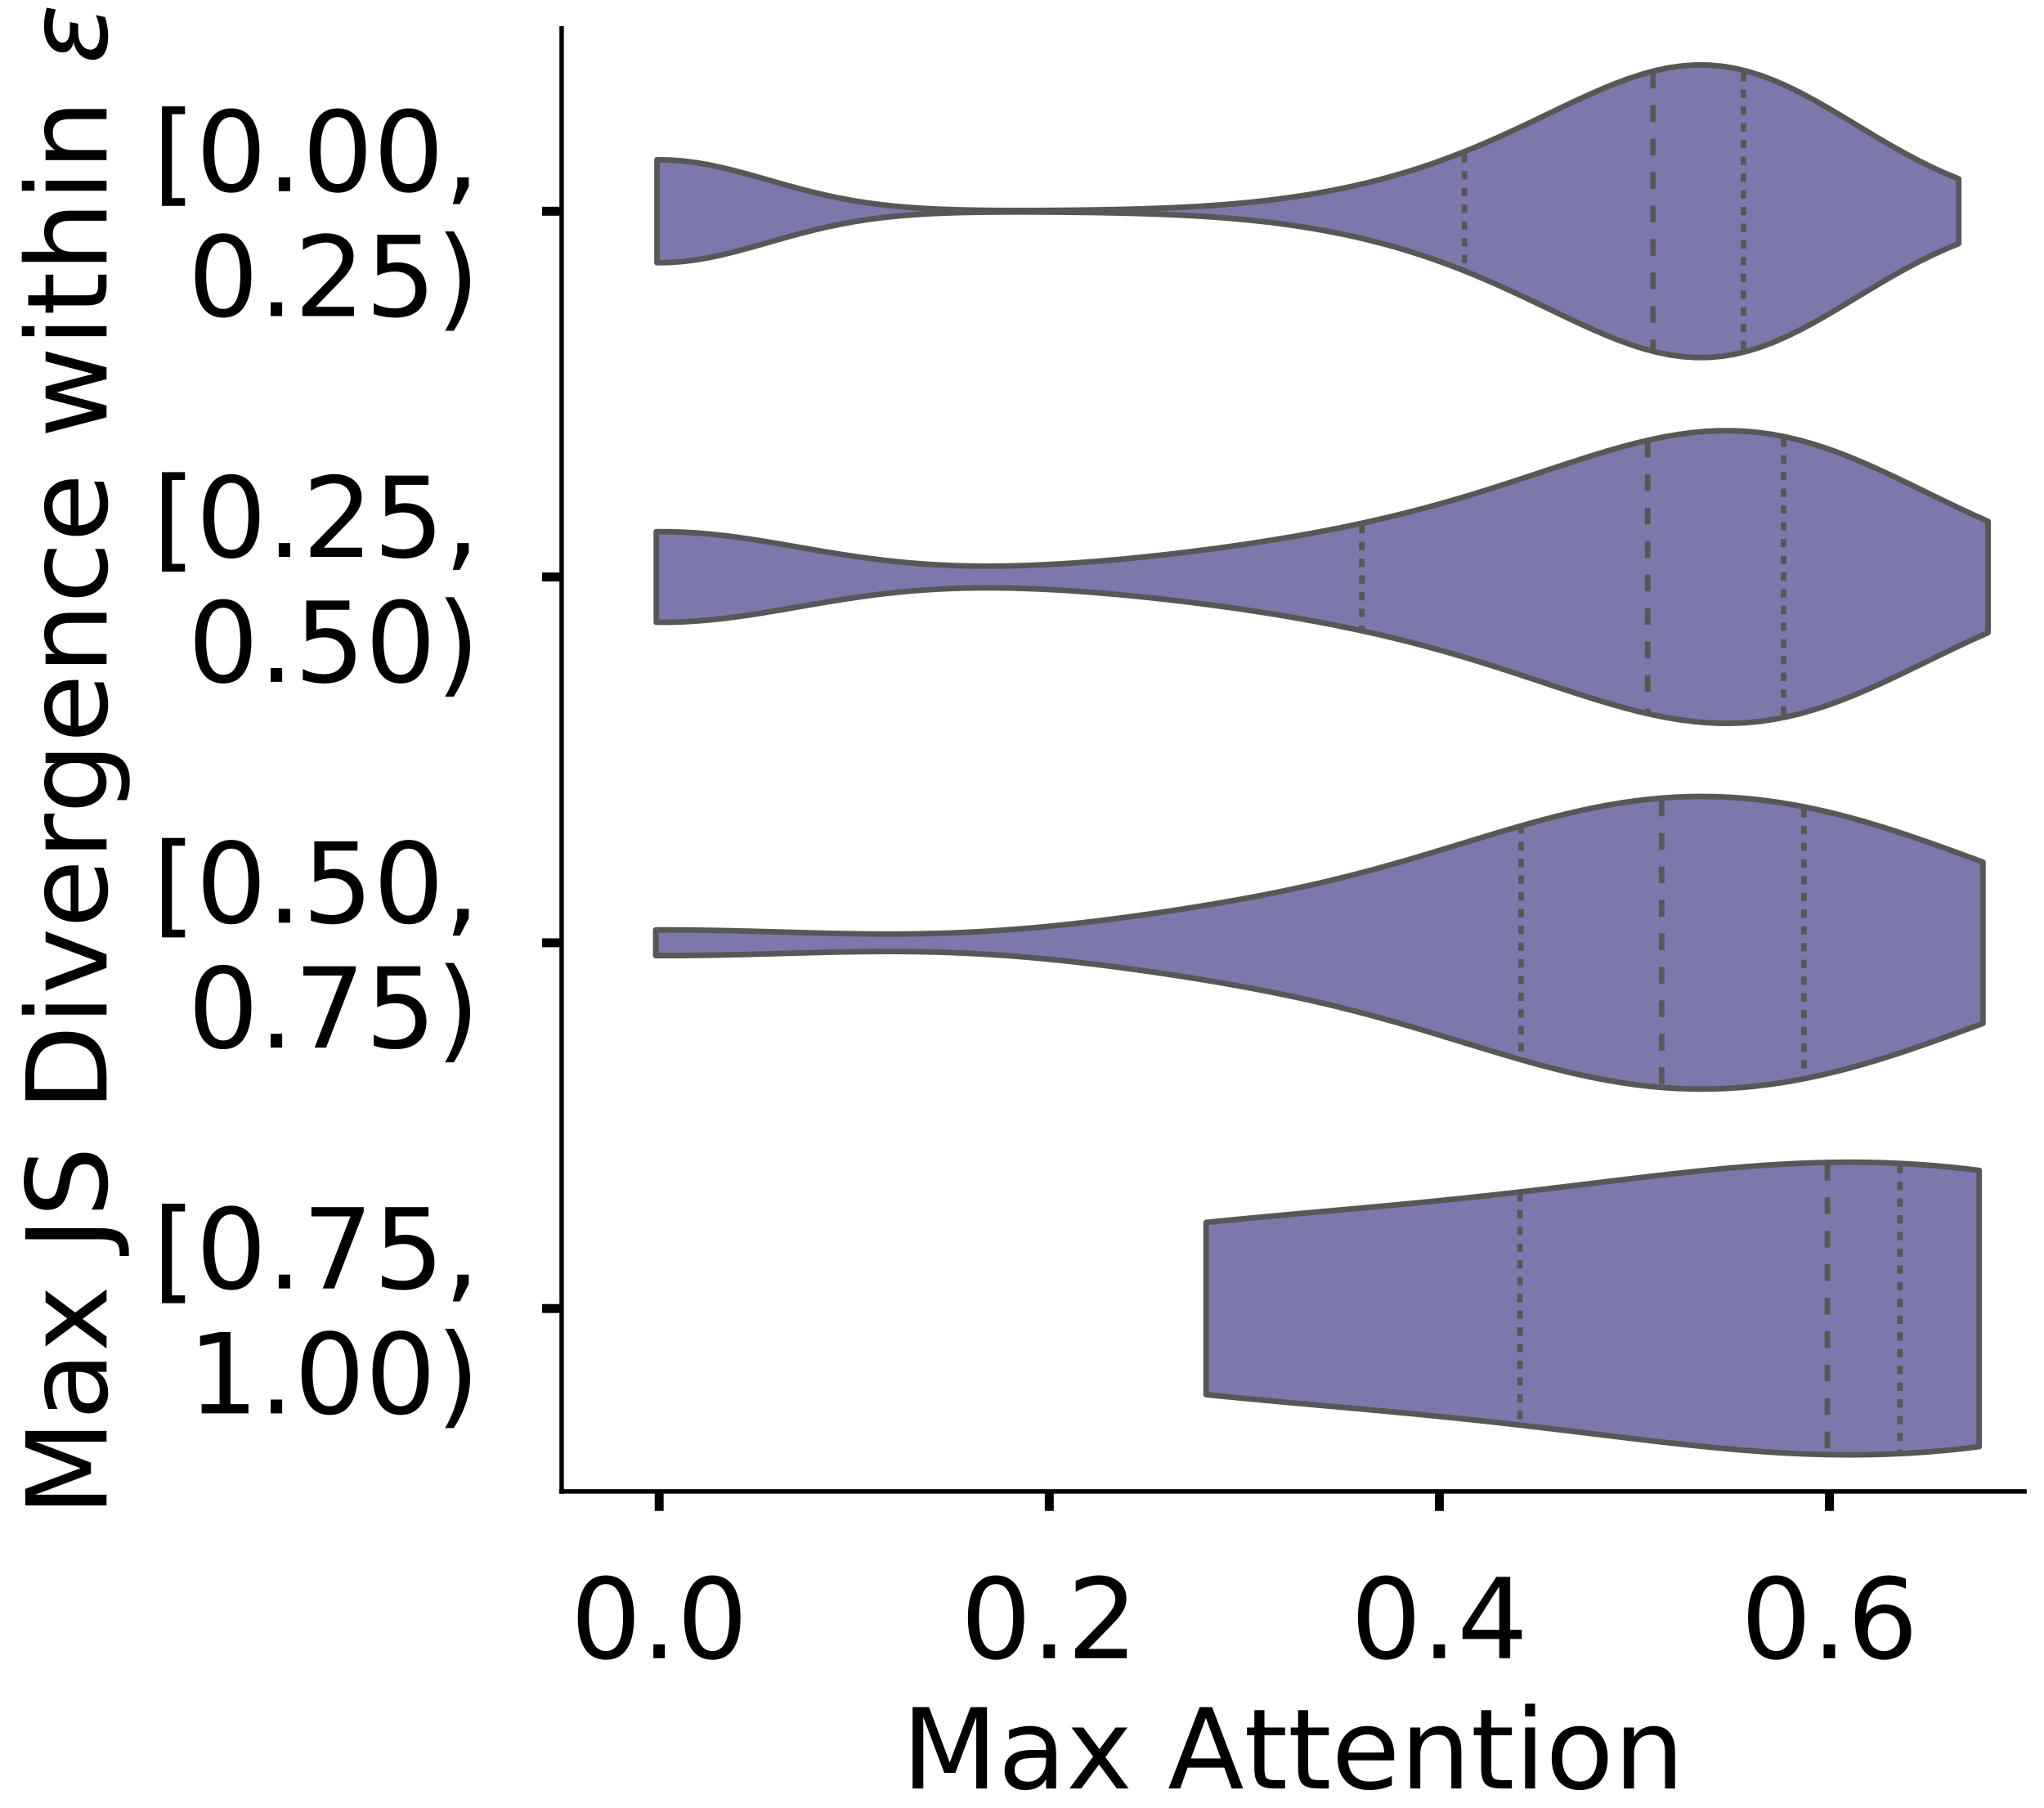 <?xml version="1.0" encoding="utf-8" standalone="no"?>
<!DOCTYPE svg PUBLIC "-//W3C//DTD SVG 1.1//EN"
  "http://www.w3.org/Graphics/SVG/1.1/DTD/svg11.dtd">
<!-- Created with matplotlib (https://matplotlib.org/) -->
<svg height="324.058pt" version="1.1" viewBox="0 0 366.475 324.058" width="366.475pt" xmlns="http://www.w3.org/2000/svg" xmlns:xlink="http://www.w3.org/1999/xlink">
 <defs>
  <style type="text/css">
*{stroke-linecap:butt;stroke-linejoin:round;}
  </style>
 </defs>
 <g id="figure_1">
  <g id="patch_1">
   <path d="M 0 324.058 
L 366.475 324.058 
L 366.475 0 
L 0 0 
z
" style="fill:#ffffff;"/>
  </g>
  <g id="axes_1">
   <g id="patch_2">
    <path d="M -269.375 267.358 
L -7.1 267.358 
L -7.1 5.083 
L -269.375 5.083 
z
" style="fill:#ffffff;"/>
   </g>
   <g id="patch_3">
    <path clip-path="url(#p70e527504a)" d="M -257.453 267.358 
L -251.493 267.358 
L -251.493 17.572 
L -257.453 17.572 
z
" style="fill:#7570b3;opacity:0.6;stroke:#000000;stroke-linejoin:miter;stroke-width:0.5;"/>
   </g>
   <g id="patch_4">
    <path clip-path="url(#p70e527504a)" d="M -251.493 267.358 
L -245.532 267.358 
L -245.532 267.358 
L -251.493 267.358 
z
" style="fill:#7570b3;opacity:0.6;stroke:#000000;stroke-linejoin:miter;stroke-width:0.5;"/>
   </g>
   <g id="patch_5">
    <path clip-path="url(#p70e527504a)" d="M -245.532 267.358 
L -239.571 267.358 
L -239.571 267.358 
L -245.532 267.358 
z
" style="fill:#7570b3;opacity:0.6;stroke:#000000;stroke-linejoin:miter;stroke-width:0.5;"/>
   </g>
   <g id="patch_6">
    <path clip-path="url(#p70e527504a)" d="M -239.571 267.358 
L -233.61 267.358 
L -233.61 267.358 
L -239.571 267.358 
z
" style="fill:#7570b3;opacity:0.6;stroke:#000000;stroke-linejoin:miter;stroke-width:0.5;"/>
   </g>
   <g id="patch_7">
    <path clip-path="url(#p70e527504a)" d="M -233.61 267.358 
L -227.649 267.358 
L -227.649 267.358 
L -233.61 267.358 
z
" style="fill:#7570b3;opacity:0.6;stroke:#000000;stroke-linejoin:miter;stroke-width:0.5;"/>
   </g>
   <g id="patch_8">
    <path clip-path="url(#p70e527504a)" d="M -227.649 267.358 
L -221.689 267.358 
L -221.689 267.358 
L -227.649 267.358 
z
" style="fill:#7570b3;opacity:0.6;stroke:#000000;stroke-linejoin:miter;stroke-width:0.5;"/>
   </g>
   <g id="patch_9">
    <path clip-path="url(#p70e527504a)" d="M -221.689 267.358 
L -215.728 267.358 
L -215.728 265.978 
L -221.689 265.978 
z
" style="fill:#7570b3;opacity:0.6;stroke:#000000;stroke-linejoin:miter;stroke-width:0.5;"/>
   </g>
   <g id="patch_10">
    <path clip-path="url(#p70e527504a)" d="M -215.728 267.358 
L -209.767 267.358 
L -209.767 267.358 
L -215.728 267.358 
z
" style="fill:#7570b3;opacity:0.6;stroke:#000000;stroke-linejoin:miter;stroke-width:0.5;"/>
   </g>
   <g id="patch_11">
    <path clip-path="url(#p70e527504a)" d="M -209.767 267.358 
L -203.806 267.358 
L -203.806 267.358 
L -209.767 267.358 
z
" style="fill:#7570b3;opacity:0.6;stroke:#000000;stroke-linejoin:miter;stroke-width:0.5;"/>
   </g>
   <g id="patch_12">
    <path clip-path="url(#p70e527504a)" d="M -203.806 267.358 
L -197.845 267.358 
L -197.845 267.358 
L -203.806 267.358 
z
" style="fill:#7570b3;opacity:0.6;stroke:#000000;stroke-linejoin:miter;stroke-width:0.5;"/>
   </g>
   <g id="patch_13">
    <path clip-path="url(#p70e527504a)" d="M -197.845 267.358 
L -191.885 267.358 
L -191.885 267.358 
L -197.845 267.358 
z
" style="fill:#7570b3;opacity:0.6;stroke:#000000;stroke-linejoin:miter;stroke-width:0.5;"/>
   </g>
   <g id="patch_14">
    <path clip-path="url(#p70e527504a)" d="M -191.885 267.358 
L -185.924 267.358 
L -185.924 267.358 
L -191.885 267.358 
z
" style="fill:#7570b3;opacity:0.6;stroke:#000000;stroke-linejoin:miter;stroke-width:0.5;"/>
   </g>
   <g id="patch_15">
    <path clip-path="url(#p70e527504a)" d="M -185.924 267.358 
L -179.963 267.358 
L -179.963 264.598 
L -185.924 264.598 
z
" style="fill:#7570b3;opacity:0.6;stroke:#000000;stroke-linejoin:miter;stroke-width:0.5;"/>
   </g>
   <g id="patch_16">
    <path clip-path="url(#p70e527504a)" d="M -179.963 267.358 
L -174.002 267.358 
L -174.002 265.978 
L -179.963 265.978 
z
" style="fill:#7570b3;opacity:0.6;stroke:#000000;stroke-linejoin:miter;stroke-width:0.5;"/>
   </g>
   <g id="patch_17">
    <path clip-path="url(#p70e527504a)" d="M -174.002 267.358 
L -168.041 267.358 
L -168.041 264.598 
L -174.002 264.598 
z
" style="fill:#7570b3;opacity:0.6;stroke:#000000;stroke-linejoin:miter;stroke-width:0.5;"/>
   </g>
   <g id="patch_18">
    <path clip-path="url(#p70e527504a)" d="M -168.041 267.358 
L -162.081 267.358 
L -162.081 261.838 
L -168.041 261.838 
z
" style="fill:#7570b3;opacity:0.6;stroke:#000000;stroke-linejoin:miter;stroke-width:0.5;"/>
   </g>
   <g id="patch_19">
    <path clip-path="url(#p70e527504a)" d="M -162.081 267.358 
L -156.12 267.358 
L -156.12 265.978 
L -162.081 265.978 
z
" style="fill:#7570b3;opacity:0.6;stroke:#000000;stroke-linejoin:miter;stroke-width:0.5;"/>
   </g>
   <g id="patch_20">
    <path clip-path="url(#p70e527504a)" d="M -156.12 267.358 
L -150.159 267.358 
L -150.159 263.218 
L -156.12 263.218 
z
" style="fill:#7570b3;opacity:0.6;stroke:#000000;stroke-linejoin:miter;stroke-width:0.5;"/>
   </g>
   <g id="patch_21">
    <path clip-path="url(#p70e527504a)" d="M -150.159 267.358 
L -144.198 267.358 
L -144.198 256.318 
L -150.159 256.318 
z
" style="fill:#7570b3;opacity:0.6;stroke:#000000;stroke-linejoin:miter;stroke-width:0.5;"/>
   </g>
   <g id="patch_22">
    <path clip-path="url(#p70e527504a)" d="M -144.198 267.358 
L -138.238 267.358 
L -138.238 260.458 
L -144.198 260.458 
z
" style="fill:#7570b3;opacity:0.6;stroke:#000000;stroke-linejoin:miter;stroke-width:0.5;"/>
   </g>
   <g id="patch_23">
    <path clip-path="url(#p70e527504a)" d="M -138.238 267.358 
L -132.277 267.358 
L -132.277 250.798 
L -138.238 250.798 
z
" style="fill:#7570b3;opacity:0.6;stroke:#000000;stroke-linejoin:miter;stroke-width:0.5;"/>
   </g>
   <g id="patch_24">
    <path clip-path="url(#p70e527504a)" d="M -132.277 267.358 
L -126.316 267.358 
L -126.316 249.418 
L -132.277 249.418 
z
" style="fill:#7570b3;opacity:0.6;stroke:#000000;stroke-linejoin:miter;stroke-width:0.5;"/>
   </g>
   <g id="patch_25">
    <path clip-path="url(#p70e527504a)" d="M -126.316 267.358 
L -120.355 267.358 
L -120.355 250.798 
L -126.316 250.798 
z
" style="fill:#7570b3;opacity:0.6;stroke:#000000;stroke-linejoin:miter;stroke-width:0.5;"/>
   </g>
   <g id="patch_26">
    <path clip-path="url(#p70e527504a)" d="M -120.355 267.358 
L -114.394 267.358 
L -114.394 230.097 
L -120.355 230.097 
z
" style="fill:#7570b3;opacity:0.6;stroke:#000000;stroke-linejoin:miter;stroke-width:0.5;"/>
   </g>
   <g id="patch_27">
    <path clip-path="url(#p70e527504a)" d="M -114.394 267.358 
L -108.434 267.358 
L -108.434 232.857 
L -114.394 232.857 
z
" style="fill:#7570b3;opacity:0.6;stroke:#000000;stroke-linejoin:miter;stroke-width:0.5;"/>
   </g>
   <g id="patch_28">
    <path clip-path="url(#p70e527504a)" d="M -108.434 267.358 
L -102.473 267.358 
L -102.473 221.817 
L -108.434 221.817 
z
" style="fill:#7570b3;opacity:0.6;stroke:#000000;stroke-linejoin:miter;stroke-width:0.5;"/>
   </g>
   <g id="patch_29">
    <path clip-path="url(#p70e527504a)" d="M -102.473 267.358 
L -96.512 267.358 
L -96.512 196.977 
L -102.473 196.977 
z
" style="fill:#7570b3;opacity:0.6;stroke:#000000;stroke-linejoin:miter;stroke-width:0.5;"/>
   </g>
   <g id="patch_30">
    <path clip-path="url(#p70e527504a)" d="M -96.512 267.358 
L -90.551 267.358 
L -90.551 205.257 
L -96.512 205.257 
z
" style="fill:#7570b3;opacity:0.6;stroke:#000000;stroke-linejoin:miter;stroke-width:0.5;"/>
   </g>
   <g id="patch_31">
    <path clip-path="url(#p70e527504a)" d="M -90.551 267.358 
L -84.59 267.358 
L -84.59 167.996 
L -90.551 167.996 
z
" style="fill:#7570b3;opacity:0.6;stroke:#000000;stroke-linejoin:miter;stroke-width:0.5;"/>
   </g>
   <g id="patch_32">
    <path clip-path="url(#p70e527504a)" d="M -84.59 267.358 
L -78.63 267.358 
L -78.63 170.756 
L -84.59 170.756 
z
" style="fill:#7570b3;opacity:0.6;stroke:#000000;stroke-linejoin:miter;stroke-width:0.5;"/>
   </g>
   <g id="patch_33">
    <path clip-path="url(#p70e527504a)" d="M -78.63 267.358 
L -72.669 267.358 
L -72.669 148.675 
L -78.63 148.675 
z
" style="fill:#7570b3;opacity:0.6;stroke:#000000;stroke-linejoin:miter;stroke-width:0.5;"/>
   </g>
   <g id="patch_34">
    <path clip-path="url(#p70e527504a)" d="M -72.669 267.358 
L -66.708 267.358 
L -66.708 133.495 
L -72.669 133.495 
z
" style="fill:#7570b3;opacity:0.6;stroke:#000000;stroke-linejoin:miter;stroke-width:0.5;"/>
   </g>
   <g id="patch_35">
    <path clip-path="url(#p70e527504a)" d="M -66.708 267.358 
L -60.747 267.358 
L -60.747 155.576 
L -66.708 155.576 
z
" style="fill:#7570b3;opacity:0.6;stroke:#000000;stroke-linejoin:miter;stroke-width:0.5;"/>
   </g>
   <g id="patch_36">
    <path clip-path="url(#p70e527504a)" d="M -60.747 267.358 
L -54.786 267.358 
L -54.786 181.796 
L -60.747 181.796 
z
" style="fill:#7570b3;opacity:0.6;stroke:#000000;stroke-linejoin:miter;stroke-width:0.5;"/>
   </g>
   <g id="patch_37">
    <path clip-path="url(#p70e527504a)" d="M -54.786 267.358 
L -48.826 267.358 
L -48.826 199.737 
L -54.786 199.737 
z
" style="fill:#7570b3;opacity:0.6;stroke:#000000;stroke-linejoin:miter;stroke-width:0.5;"/>
   </g>
   <g id="patch_38">
    <path clip-path="url(#p70e527504a)" d="M -48.826 267.358 
L -42.865 267.358 
L -42.865 230.097 
L -48.826 230.097 
z
" style="fill:#7570b3;opacity:0.6;stroke:#000000;stroke-linejoin:miter;stroke-width:0.5;"/>
   </g>
   <g id="patch_39">
    <path clip-path="url(#p70e527504a)" d="M -42.865 267.358 
L -36.904 267.358 
L -36.904 239.758 
L -42.865 239.758 
z
" style="fill:#7570b3;opacity:0.6;stroke:#000000;stroke-linejoin:miter;stroke-width:0.5;"/>
   </g>
   <g id="patch_40">
    <path clip-path="url(#p70e527504a)" d="M -36.904 267.358 
L -30.943 267.358 
L -30.943 259.078 
L -36.904 259.078 
z
" style="fill:#7570b3;opacity:0.6;stroke:#000000;stroke-linejoin:miter;stroke-width:0.5;"/>
   </g>
   <g id="patch_41">
    <path clip-path="url(#p70e527504a)" d="M -30.943 267.358 
L -24.982 267.358 
L -24.982 261.838 
L -30.943 261.838 
z
" style="fill:#7570b3;opacity:0.6;stroke:#000000;stroke-linejoin:miter;stroke-width:0.5;"/>
   </g>
   <g id="patch_42">
    <path clip-path="url(#p70e527504a)" d="M -24.982 267.358 
L -19.022 267.358 
L -19.022 267.358 
L -24.982 267.358 
z
" style="fill:#7570b3;opacity:0.6;stroke:#000000;stroke-linejoin:miter;stroke-width:0.5;"/>
   </g>
   <g id="matplotlib.axis_1">
    <g id="xtick_1">
     <g id="line2d_1">
      <defs>
       <path d="M 0 0 
L 0 3.5 
" id="mf99121f1e0" style="stroke:#000000;stroke-width:1.6;"/>
      </defs>
      <g/>
     </g>
     <g id="text_1">
      <!-- 0.0 -->
      <defs>
       <path d="M 31.781 66.406 
Q 24.172 66.406 20.328 58.906 
Q 16.5 51.422 16.5 36.375 
Q 16.5 21.391 20.328 13.891 
Q 24.172 6.391 31.781 6.391 
Q 39.453 6.391 43.281 13.891 
Q 47.125 21.391 47.125 36.375 
Q 47.125 51.422 43.281 58.906 
Q 39.453 66.406 31.781 66.406 
z
M 31.781 74.219 
Q 44.047 74.219 50.516 64.516 
Q 56.984 54.828 56.984 36.375 
Q 56.984 17.969 50.516 8.266 
Q 44.047 -1.422 31.781 -1.422 
Q 19.531 -1.422 13.062 8.266 
Q 6.594 17.969 6.594 36.375 
Q 6.594 54.828 13.062 64.516 
Q 19.531 74.219 31.781 74.219 
z
" id="DejaVuSans-48"/>
       <path d="M 10.688 12.406 
L 21 12.406 
L 21 0 
L 10.688 0 
z
" id="DejaVuSans-46"/>
      </defs>
      <g transform="translate(-273.357 297.255)scale(0.2 -0.2)">
       <use xlink:href="#DejaVuSans-48"/>
       <use x="63.623" xlink:href="#DejaVuSans-46"/>
       <use x="95.41" xlink:href="#DejaVuSans-48"/>
      </g>
     </g>
    </g>
    <g id="xtick_2">
     <g id="line2d_2">
      <g/>
     </g>
     <g id="text_2">
      <!-- 0.2 -->
      <defs>
       <path d="M 19.188 8.297 
L 53.609 8.297 
L 53.609 0 
L 7.328 0 
L 7.328 8.297 
Q 12.938 14.109 22.625 23.891 
Q 32.328 33.688 34.812 36.531 
Q 39.547 41.844 41.422 45.531 
Q 43.312 49.219 43.312 52.781 
Q 43.312 58.594 39.234 62.25 
Q 35.156 65.922 28.609 65.922 
Q 23.969 65.922 18.812 64.312 
Q 13.672 62.703 7.812 59.422 
L 7.812 69.391 
Q 13.766 71.781 18.938 73 
Q 24.125 74.219 28.422 74.219 
Q 39.75 74.219 46.484 68.547 
Q 53.219 62.891 53.219 53.422 
Q 53.219 48.922 51.531 44.891 
Q 49.859 40.875 45.406 35.406 
Q 44.188 33.984 37.641 27.219 
Q 31.109 20.453 19.188 8.297 
z
" id="DejaVuSans-50"/>
      </defs>
      <g transform="translate(-205.233 297.255)scale(0.2 -0.2)">
       <use xlink:href="#DejaVuSans-48"/>
       <use x="63.623" xlink:href="#DejaVuSans-46"/>
       <use x="95.41" xlink:href="#DejaVuSans-50"/>
      </g>
     </g>
    </g>
    <g id="xtick_3">
     <g id="line2d_3">
      <g/>
     </g>
     <g id="text_3">
      <!-- 0.4 -->
      <defs>
       <path d="M 37.797 64.312 
L 12.891 25.391 
L 37.797 25.391 
z
M 35.203 72.906 
L 47.609 72.906 
L 47.609 25.391 
L 58.016 25.391 
L 58.016 17.188 
L 47.609 17.188 
L 47.609 0 
L 37.797 0 
L 37.797 17.188 
L 4.891 17.188 
L 4.891 26.703 
z
" id="DejaVuSans-52"/>
      </defs>
      <g transform="translate(-137.11 297.255)scale(0.2 -0.2)">
       <use xlink:href="#DejaVuSans-48"/>
       <use x="63.623" xlink:href="#DejaVuSans-46"/>
       <use x="95.41" xlink:href="#DejaVuSans-52"/>
      </g>
     </g>
    </g>
    <g id="xtick_4">
     <g id="line2d_4">
      <g/>
     </g>
     <g id="text_4">
      <!-- 0.6 -->
      <defs>
       <path d="M 33.016 40.375 
Q 26.375 40.375 22.484 35.828 
Q 18.609 31.297 18.609 23.391 
Q 18.609 15.531 22.484 10.953 
Q 26.375 6.391 33.016 6.391 
Q 39.656 6.391 43.531 10.953 
Q 47.406 15.531 47.406 23.391 
Q 47.406 31.297 43.531 35.828 
Q 39.656 40.375 33.016 40.375 
z
M 52.594 71.297 
L 52.594 62.312 
Q 48.875 64.062 45.094 64.984 
Q 41.312 65.922 37.594 65.922 
Q 27.828 65.922 22.672 59.328 
Q 17.531 52.734 16.797 39.406 
Q 19.672 43.656 24.016 45.922 
Q 28.375 48.188 33.594 48.188 
Q 44.578 48.188 50.953 41.516 
Q 57.328 34.859 57.328 23.391 
Q 57.328 12.156 50.688 5.359 
Q 44.047 -1.422 33.016 -1.422 
Q 20.359 -1.422 13.672 8.266 
Q 6.984 17.969 6.984 36.375 
Q 6.984 53.656 15.188 63.938 
Q 23.391 74.219 37.203 74.219 
Q 40.922 74.219 44.703 73.484 
Q 48.484 72.75 52.594 71.297 
z
" id="DejaVuSans-54"/>
      </defs>
      <g transform="translate(-68.986 297.255)scale(0.2 -0.2)">
       <use xlink:href="#DejaVuSans-48"/>
       <use x="63.623" xlink:href="#DejaVuSans-46"/>
       <use x="95.41" xlink:href="#DejaVuSans-54"/>
      </g>
     </g>
    </g>
    <g id="text_5">
     <!--   -->
     <defs>
      <path id="DejaVuSans-32"/>
     </defs>
     <g transform="translate(-141.416 320.611)scale(0.2 -0.2)">
      <use xlink:href="#DejaVuSans-32"/>
     </g>
    </g>
   </g>
   <g id="matplotlib.axis_2">
    <g id="ytick_1">
     <g id="line2d_5">
      <defs>
       <path d="M 0 0 
L -3.5 0 
" id="mcb4a9b0394" style="stroke:#000000;stroke-width:1.6;"/>
      </defs>
      <g/>
     </g>
     <g id="text_6">
      <!-- 0.00 -->
      <g transform="translate(-328.606 274.957)scale(0.2 -0.2)">
       <use xlink:href="#DejaVuSans-48"/>
       <use x="63.623" xlink:href="#DejaVuSans-46"/>
       <use x="95.41" xlink:href="#DejaVuSans-48"/>
       <use x="159.033" xlink:href="#DejaVuSans-48"/>
      </g>
     </g>
    </g>
    <g id="ytick_2">
     <g id="line2d_6">
      <g/>
     </g>
     <g id="text_7">
      <!-- 0.05 -->
      <defs>
       <path d="M 10.797 72.906 
L 49.516 72.906 
L 49.516 64.594 
L 19.828 64.594 
L 19.828 46.734 
Q 21.969 47.469 24.109 47.828 
Q 26.266 48.188 28.422 48.188 
Q 40.625 48.188 47.75 41.5 
Q 54.891 34.812 54.891 23.391 
Q 54.891 11.625 47.562 5.094 
Q 40.234 -1.422 26.906 -1.422 
Q 22.312 -1.422 17.547 -0.641 
Q 12.797 0.141 7.719 1.703 
L 7.719 11.625 
Q 12.109 9.234 16.797 8.062 
Q 21.484 6.891 26.703 6.891 
Q 35.156 6.891 40.078 11.328 
Q 45.016 15.766 45.016 23.391 
Q 45.016 31 40.078 35.438 
Q 35.156 39.891 26.703 39.891 
Q 22.75 39.891 18.812 39.016 
Q 14.891 38.141 10.797 36.281 
z
" id="DejaVuSans-53"/>
      </defs>
      <g transform="translate(-328.606 205.955)scale(0.2 -0.2)">
       <use xlink:href="#DejaVuSans-48"/>
       <use x="63.623" xlink:href="#DejaVuSans-46"/>
       <use x="95.41" xlink:href="#DejaVuSans-48"/>
       <use x="159.033" xlink:href="#DejaVuSans-53"/>
      </g>
     </g>
    </g>
    <g id="ytick_3">
     <g id="line2d_7">
      <g/>
     </g>
     <g id="text_8">
      <!-- 0.10 -->
      <defs>
       <path d="M 12.406 8.297 
L 28.516 8.297 
L 28.516 63.922 
L 10.984 60.406 
L 10.984 69.391 
L 28.422 72.906 
L 38.281 72.906 
L 38.281 8.297 
L 54.391 8.297 
L 54.391 0 
L 12.406 0 
z
" id="DejaVuSans-49"/>
      </defs>
      <g transform="translate(-328.606 136.953)scale(0.2 -0.2)">
       <use xlink:href="#DejaVuSans-48"/>
       <use x="63.623" xlink:href="#DejaVuSans-46"/>
       <use x="95.41" xlink:href="#DejaVuSans-49"/>
       <use x="159.033" xlink:href="#DejaVuSans-48"/>
      </g>
     </g>
    </g>
    <g id="ytick_4">
     <g id="line2d_8">
      <g/>
     </g>
     <g id="text_9">
      <!-- 0.15 -->
      <g transform="translate(-328.606 67.952)scale(0.2 -0.2)">
       <use xlink:href="#DejaVuSans-48"/>
       <use x="63.623" xlink:href="#DejaVuSans-46"/>
       <use x="95.41" xlink:href="#DejaVuSans-49"/>
       <use x="159.033" xlink:href="#DejaVuSans-53"/>
      </g>
     </g>
    </g>
    <g id="text_10">
     <!--   -->
     <g transform="translate(-336.267 139.017)rotate(-90)scale(0.176 -0.176)">
      <use xlink:href="#DejaVuSans-32"/>
     </g>
    </g>
   </g>
   <g id="patch_43">
    <path style="fill:none;stroke:#000000;stroke-linecap:square;stroke-linejoin:miter;stroke-width:0.8;"/>
   </g>
   <g id="patch_44">
    <path style="fill:none;stroke:#000000;stroke-linecap:square;stroke-linejoin:miter;stroke-width:0.8;"/>
   </g>
  </g>
  <g id="axes_2">
   <g id="patch_45">
    <path d="M 100.7 267.358 
L 362.975 267.358 
L 362.975 5.083 
L 100.7 5.083 
z
" style="fill:#ffffff;"/>
   </g>
   <g id="PolyCollection_1">
    <defs>
     <path d="M 117.794 -276.96 
L 117.794 -295.421 
L 120.152 -295.376 
L 122.509 -295.2 
L 124.867 -294.899 
L 127.224 -294.487 
L 129.582 -293.98 
L 131.939 -293.399 
L 134.297 -292.765 
L 136.654 -292.1 
L 139.012 -291.426 
L 141.369 -290.762 
L 143.727 -290.125 
L 146.084 -289.528 
L 148.442 -288.982 
L 150.799 -288.492 
L 153.157 -288.062 
L 155.514 -287.692 
L 157.872 -287.379 
L 160.229 -287.121 
L 162.587 -286.911 
L 164.944 -286.745 
L 167.302 -286.615 
L 169.659 -286.518 
L 172.017 -286.445 
L 174.374 -286.395 
L 176.732 -286.361 
L 179.089 -286.34 
L 181.447 -286.331 
L 183.805 -286.33 
L 186.162 -286.337 
L 188.52 -286.35 
L 190.877 -286.369 
L 193.235 -286.394 
L 195.592 -286.425 
L 197.95 -286.464 
L 200.307 -286.51 
L 202.665 -286.566 
L 205.022 -286.632 
L 207.38 -286.711 
L 209.737 -286.804 
L 212.095 -286.913 
L 214.452 -287.04 
L 216.81 -287.188 
L 219.167 -287.357 
L 221.525 -287.552 
L 223.882 -287.772 
L 226.24 -288.021 
L 228.597 -288.301 
L 230.955 -288.614 
L 233.312 -288.961 
L 235.67 -289.344 
L 238.027 -289.766 
L 240.385 -290.229 
L 242.742 -290.734 
L 245.1 -291.284 
L 247.457 -291.88 
L 249.815 -292.524 
L 252.172 -293.217 
L 254.53 -293.96 
L 256.888 -294.755 
L 259.245 -295.601 
L 261.603 -296.498 
L 263.96 -297.444 
L 266.318 -298.436 
L 268.675 -299.471 
L 271.033 -300.542 
L 273.39 -301.643 
L 275.748 -302.765 
L 278.105 -303.897 
L 280.463 -305.025 
L 282.82 -306.136 
L 285.178 -307.214 
L 287.535 -308.239 
L 289.893 -309.195 
L 292.25 -310.06 
L 294.608 -310.818 
L 296.965 -311.448 
L 299.323 -311.934 
L 301.68 -312.261 
L 304.038 -312.418 
L 306.395 -312.396 
L 308.753 -312.19 
L 311.11 -311.8 
L 313.468 -311.23 
L 315.825 -310.489 
L 318.183 -309.59 
L 320.54 -308.549 
L 322.898 -307.385 
L 325.256 -306.121 
L 327.613 -304.78 
L 329.971 -303.387 
L 332.328 -301.967 
L 334.686 -300.542 
L 337.043 -299.135 
L 339.401 -297.765 
L 341.758 -296.451 
L 344.116 -295.206 
L 346.473 -294.042 
L 348.831 -292.967 
L 351.188 -291.986 
L 351.188 -280.395 
L 351.188 -280.395 
L 348.831 -279.414 
L 346.473 -278.339 
L 344.116 -277.175 
L 341.758 -275.93 
L 339.401 -274.616 
L 337.043 -273.246 
L 334.686 -271.839 
L 332.328 -270.414 
L 329.971 -268.994 
L 327.613 -267.601 
L 325.256 -266.26 
L 322.898 -264.996 
L 320.54 -263.833 
L 318.183 -262.791 
L 315.825 -261.892 
L 313.468 -261.151 
L 311.11 -260.582 
L 308.753 -260.192 
L 306.395 -259.986 
L 304.038 -259.963 
L 301.68 -260.12 
L 299.323 -260.447 
L 296.965 -260.933 
L 294.608 -261.564 
L 292.25 -262.321 
L 289.893 -263.187 
L 287.535 -264.142 
L 285.178 -265.168 
L 282.82 -266.245 
L 280.463 -267.356 
L 278.105 -268.485 
L 275.748 -269.616 
L 273.39 -270.738 
L 271.033 -271.839 
L 268.675 -272.911 
L 266.318 -273.945 
L 263.96 -274.938 
L 261.603 -275.883 
L 259.245 -276.78 
L 256.888 -277.626 
L 254.53 -278.421 
L 252.172 -279.164 
L 249.815 -279.858 
L 247.457 -280.501 
L 245.1 -281.097 
L 242.742 -281.647 
L 240.385 -282.152 
L 238.027 -282.615 
L 235.67 -283.037 
L 233.312 -283.421 
L 230.955 -283.768 
L 228.597 -284.08 
L 226.24 -284.36 
L 223.882 -284.609 
L 221.525 -284.83 
L 219.167 -285.024 
L 216.81 -285.194 
L 214.452 -285.341 
L 212.095 -285.468 
L 209.737 -285.577 
L 207.38 -285.67 
L 205.022 -285.749 
L 202.665 -285.816 
L 200.307 -285.871 
L 197.95 -285.918 
L 195.592 -285.956 
L 193.235 -285.987 
L 190.877 -286.012 
L 188.52 -286.031 
L 186.162 -286.044 
L 183.805 -286.051 
L 181.447 -286.05 
L 179.089 -286.041 
L 176.732 -286.021 
L 174.374 -285.987 
L 172.017 -285.936 
L 169.659 -285.864 
L 167.302 -285.766 
L 164.944 -285.636 
L 162.587 -285.47 
L 160.229 -285.26 
L 157.872 -285.002 
L 155.514 -284.69 
L 153.157 -284.319 
L 150.799 -283.889 
L 148.442 -283.4 
L 146.084 -282.853 
L 143.727 -282.257 
L 141.369 -281.62 
L 139.012 -280.956 
L 136.654 -280.282 
L 134.297 -279.617 
L 131.939 -278.983 
L 129.582 -278.401 
L 127.224 -277.894 
L 124.867 -277.482 
L 122.509 -277.181 
L 120.152 -277.005 
L 117.794 -276.96 
z
" id="m5e6ff4b6ab" style="stroke:#575757;"/>
    </defs>
    <g clip-path="url(#p57f9ec8f9f)">
     <use style="fill:#7c78ab;stroke:#575757;" x="0" xlink:href="#m5e6ff4b6ab" y="324.058"/>
    </g>
   </g>
   <g id="PolyCollection_2">
    <defs>
     <path d="M 117.669 -212.5 
L 117.669 -228.744 
L 120.081 -228.737 
L 122.493 -228.662 
L 124.905 -228.521 
L 127.317 -228.319 
L 129.729 -228.061 
L 132.141 -227.755 
L 134.552 -227.408 
L 136.964 -227.029 
L 139.376 -226.628 
L 141.788 -226.213 
L 144.2 -225.793 
L 146.612 -225.378 
L 149.024 -224.975 
L 151.436 -224.59 
L 153.847 -224.231 
L 156.259 -223.901 
L 158.671 -223.604 
L 161.083 -223.343 
L 163.495 -223.12 
L 165.907 -222.936 
L 168.319 -222.79 
L 170.731 -222.681 
L 173.142 -222.61 
L 175.554 -222.573 
L 177.966 -222.569 
L 180.378 -222.596 
L 182.79 -222.653 
L 185.202 -222.736 
L 187.614 -222.844 
L 190.025 -222.975 
L 192.437 -223.127 
L 194.849 -223.298 
L 197.261 -223.488 
L 199.673 -223.695 
L 202.085 -223.918 
L 204.497 -224.157 
L 206.909 -224.41 
L 209.32 -224.677 
L 211.732 -224.959 
L 214.144 -225.254 
L 216.556 -225.563 
L 218.968 -225.887 
L 221.38 -226.225 
L 223.792 -226.578 
L 226.204 -226.946 
L 228.615 -227.33 
L 231.027 -227.732 
L 233.439 -228.151 
L 235.851 -228.59 
L 238.263 -229.048 
L 240.675 -229.528 
L 243.087 -230.03 
L 245.499 -230.555 
L 247.91 -231.105 
L 250.322 -231.681 
L 252.734 -232.282 
L 255.146 -232.91 
L 257.558 -233.564 
L 259.97 -234.245 
L 262.382 -234.951 
L 264.793 -235.681 
L 267.205 -236.432 
L 269.617 -237.202 
L 272.029 -237.987 
L 274.441 -238.783 
L 276.853 -239.583 
L 279.265 -240.383 
L 281.677 -241.175 
L 284.088 -241.952 
L 286.5 -242.704 
L 288.912 -243.423 
L 291.324 -244.1 
L 293.736 -244.725 
L 296.148 -245.287 
L 298.56 -245.778 
L 300.972 -246.187 
L 303.383 -246.506 
L 305.795 -246.728 
L 308.207 -246.844 
L 310.619 -246.849 
L 313.031 -246.74 
L 315.443 -246.514 
L 317.855 -246.171 
L 320.267 -245.711 
L 322.678 -245.139 
L 325.09 -244.459 
L 327.502 -243.679 
L 329.914 -242.806 
L 332.326 -241.853 
L 334.738 -240.829 
L 337.15 -239.748 
L 339.561 -238.622 
L 341.973 -237.466 
L 344.385 -236.292 
L 346.797 -235.115 
L 349.209 -233.946 
L 351.621 -232.797 
L 354.033 -231.68 
L 356.445 -230.603 
L 356.445 -210.64 
L 356.445 -210.64 
L 354.033 -209.564 
L 351.621 -208.446 
L 349.209 -207.298 
L 346.797 -206.129 
L 344.385 -204.951 
L 341.973 -203.778 
L 339.561 -202.621 
L 337.15 -201.496 
L 334.738 -200.415 
L 332.326 -199.391 
L 329.914 -198.437 
L 327.502 -197.565 
L 325.09 -196.785 
L 322.678 -196.105 
L 320.267 -195.532 
L 317.855 -195.073 
L 315.443 -194.729 
L 313.031 -194.503 
L 310.619 -194.394 
L 308.207 -194.4 
L 305.795 -194.516 
L 303.383 -194.737 
L 300.972 -195.057 
L 298.56 -195.466 
L 296.148 -195.956 
L 293.736 -196.519 
L 291.324 -197.143 
L 288.912 -197.82 
L 286.5 -198.54 
L 284.088 -199.292 
L 281.677 -200.068 
L 279.265 -200.861 
L 276.853 -201.66 
L 274.441 -202.461 
L 272.029 -203.257 
L 269.617 -204.042 
L 267.205 -204.812 
L 264.793 -205.563 
L 262.382 -206.293 
L 259.97 -206.999 
L 257.558 -207.679 
L 255.146 -208.334 
L 252.734 -208.962 
L 250.322 -209.563 
L 247.91 -210.139 
L 245.499 -210.689 
L 243.087 -211.214 
L 240.675 -211.716 
L 238.263 -212.196 
L 235.851 -212.654 
L 233.439 -213.092 
L 231.027 -213.512 
L 228.615 -213.913 
L 226.204 -214.298 
L 223.792 -214.666 
L 221.38 -215.019 
L 218.968 -215.357 
L 216.556 -215.68 
L 214.144 -215.99 
L 211.732 -216.285 
L 209.32 -216.566 
L 206.909 -216.834 
L 204.497 -217.087 
L 202.085 -217.325 
L 199.673 -217.548 
L 197.261 -217.755 
L 194.849 -217.945 
L 192.437 -218.117 
L 190.025 -218.269 
L 187.614 -218.4 
L 185.202 -218.508 
L 182.79 -218.591 
L 180.378 -218.647 
L 177.966 -218.675 
L 175.554 -218.671 
L 173.142 -218.634 
L 170.731 -218.562 
L 168.319 -218.454 
L 165.907 -218.308 
L 163.495 -218.123 
L 161.083 -217.9 
L 158.671 -217.64 
L 156.259 -217.343 
L 153.847 -217.013 
L 151.436 -216.653 
L 149.024 -216.269 
L 146.612 -215.866 
L 144.2 -215.45 
L 141.788 -215.031 
L 139.376 -214.616 
L 136.964 -214.215 
L 134.552 -213.836 
L 132.141 -213.489 
L 129.729 -213.182 
L 127.317 -212.925 
L 124.905 -212.723 
L 122.493 -212.582 
L 120.081 -212.507 
L 117.669 -212.5 
z
" id="mf93d635aa3" style="stroke:#575757;"/>
    </defs>
    <g clip-path="url(#p57f9ec8f9f)">
     <use style="fill:#7c78ab;stroke:#575757;" x="0" xlink:href="#mf93d635aa3" y="324.058"/>
    </g>
   </g>
   <g id="PolyCollection_3">
    <defs>
     <path d="M 117.567 -152.754 
L 117.567 -157.353 
L 119.971 -157.354 
L 122.374 -157.344 
L 124.778 -157.321 
L 127.182 -157.288 
L 129.585 -157.244 
L 131.989 -157.193 
L 134.393 -157.134 
L 136.796 -157.071 
L 139.2 -157.004 
L 141.604 -156.936 
L 144.007 -156.87 
L 146.411 -156.807 
L 148.815 -156.75 
L 151.218 -156.701 
L 153.622 -156.661 
L 156.025 -156.634 
L 158.429 -156.621 
L 160.833 -156.623 
L 163.236 -156.642 
L 165.64 -156.68 
L 168.044 -156.736 
L 170.447 -156.813 
L 172.851 -156.911 
L 175.255 -157.03 
L 177.658 -157.17 
L 180.062 -157.33 
L 182.466 -157.511 
L 184.869 -157.712 
L 187.273 -157.932 
L 189.676 -158.171 
L 192.08 -158.427 
L 194.484 -158.699 
L 196.887 -158.987 
L 199.291 -159.289 
L 201.695 -159.604 
L 204.098 -159.933 
L 206.502 -160.274 
L 208.906 -160.628 
L 211.309 -160.993 
L 213.713 -161.371 
L 216.117 -161.762 
L 218.52 -162.166 
L 220.924 -162.585 
L 223.328 -163.02 
L 225.731 -163.471 
L 228.135 -163.941 
L 230.538 -164.431 
L 232.942 -164.942 
L 235.346 -165.474 
L 237.749 -166.03 
L 240.153 -166.61 
L 242.557 -167.213 
L 244.96 -167.839 
L 247.364 -168.489 
L 249.768 -169.159 
L 252.171 -169.848 
L 254.575 -170.555 
L 256.979 -171.274 
L 259.382 -172.003 
L 261.786 -172.738 
L 264.189 -173.474 
L 266.593 -174.205 
L 268.997 -174.928 
L 271.4 -175.635 
L 273.804 -176.322 
L 276.208 -176.983 
L 278.611 -177.613 
L 281.015 -178.207 
L 283.419 -178.759 
L 285.822 -179.266 
L 288.226 -179.722 
L 290.63 -180.126 
L 293.033 -180.473 
L 295.437 -180.76 
L 297.84 -180.986 
L 300.244 -181.149 
L 302.648 -181.247 
L 305.051 -181.281 
L 307.455 -181.249 
L 309.859 -181.152 
L 312.262 -180.99 
L 314.666 -180.765 
L 317.07 -180.477 
L 319.473 -180.129 
L 321.877 -179.721 
L 324.281 -179.256 
L 326.684 -178.736 
L 329.088 -178.165 
L 331.491 -177.544 
L 333.895 -176.879 
L 336.299 -176.171 
L 338.702 -175.424 
L 341.106 -174.644 
L 343.51 -173.834 
L 345.913 -172.999 
L 348.317 -172.144 
L 350.721 -171.274 
L 353.124 -170.394 
L 355.528 -169.509 
L 355.528 -140.597 
L 355.528 -140.597 
L 353.124 -139.712 
L 350.721 -138.832 
L 348.317 -137.962 
L 345.913 -137.107 
L 343.51 -136.272 
L 341.106 -135.462 
L 338.702 -134.682 
L 336.299 -133.936 
L 333.895 -133.228 
L 331.491 -132.562 
L 329.088 -131.941 
L 326.684 -131.37 
L 324.281 -130.85 
L 321.877 -130.386 
L 319.473 -129.978 
L 317.07 -129.629 
L 314.666 -129.341 
L 312.262 -129.116 
L 309.859 -128.954 
L 307.455 -128.857 
L 305.051 -128.826 
L 302.648 -128.859 
L 300.244 -128.958 
L 297.84 -129.12 
L 295.437 -129.346 
L 293.033 -129.634 
L 290.63 -129.98 
L 288.226 -130.384 
L 285.822 -130.841 
L 283.419 -131.347 
L 281.015 -131.9 
L 278.611 -132.493 
L 276.208 -133.123 
L 273.804 -133.784 
L 271.4 -134.471 
L 268.997 -135.179 
L 266.593 -135.901 
L 264.189 -136.632 
L 261.786 -137.368 
L 259.382 -138.103 
L 256.979 -138.832 
L 254.575 -139.552 
L 252.171 -140.258 
L 249.768 -140.947 
L 247.364 -141.618 
L 244.96 -142.267 
L 242.557 -142.893 
L 240.153 -143.497 
L 237.749 -144.076 
L 235.346 -144.632 
L 232.942 -145.165 
L 230.538 -145.675 
L 228.135 -146.165 
L 225.731 -146.635 
L 223.328 -147.087 
L 220.924 -147.521 
L 218.52 -147.94 
L 216.117 -148.344 
L 213.713 -148.735 
L 211.309 -149.113 
L 208.906 -149.479 
L 206.502 -149.832 
L 204.098 -150.173 
L 201.695 -150.502 
L 199.291 -150.818 
L 196.887 -151.12 
L 194.484 -151.407 
L 192.08 -151.68 
L 189.676 -151.935 
L 187.273 -152.174 
L 184.869 -152.394 
L 182.466 -152.595 
L 180.062 -152.776 
L 177.658 -152.937 
L 175.255 -153.076 
L 172.851 -153.195 
L 170.447 -153.293 
L 168.044 -153.37 
L 165.64 -153.427 
L 163.236 -153.464 
L 160.833 -153.483 
L 158.429 -153.485 
L 156.025 -153.472 
L 153.622 -153.445 
L 151.218 -153.406 
L 148.815 -153.356 
L 146.411 -153.299 
L 144.007 -153.236 
L 141.604 -153.17 
L 139.2 -153.102 
L 136.796 -153.036 
L 134.393 -152.972 
L 131.989 -152.914 
L 129.585 -152.862 
L 127.182 -152.818 
L 124.778 -152.785 
L 122.374 -152.762 
L 119.971 -152.752 
L 117.567 -152.754 
z
" id="m4512db1ca6" style="stroke:#575757;"/>
    </defs>
    <g clip-path="url(#p57f9ec8f9f)">
     <use style="fill:#7c78ab;stroke:#575757;" x="0" xlink:href="#m4512db1ca6" y="324.058"/>
    </g>
   </g>
   <g id="PolyCollection_4">
    <defs>
     <path d="M 216.241 -74.052 
L 216.241 -104.917 
L 217.641 -105.059 
L 219.041 -105.199 
L 220.441 -105.336 
L 221.841 -105.473 
L 223.241 -105.607 
L 224.642 -105.74 
L 226.042 -105.871 
L 227.442 -106.001 
L 228.842 -106.129 
L 230.242 -106.257 
L 231.642 -106.384 
L 233.042 -106.51 
L 234.443 -106.636 
L 235.843 -106.761 
L 237.243 -106.886 
L 238.643 -107.012 
L 240.043 -107.137 
L 241.443 -107.262 
L 242.844 -107.388 
L 244.244 -107.515 
L 245.644 -107.642 
L 247.044 -107.77 
L 248.444 -107.9 
L 249.844 -108.03 
L 251.245 -108.162 
L 252.645 -108.295 
L 254.045 -108.43 
L 255.445 -108.566 
L 256.845 -108.704 
L 258.245 -108.844 
L 259.646 -108.986 
L 261.046 -109.13 
L 262.446 -109.276 
L 263.846 -109.424 
L 265.246 -109.573 
L 266.646 -109.725 
L 268.046 -109.879 
L 269.447 -110.034 
L 270.847 -110.192 
L 272.247 -110.351 
L 273.647 -110.512 
L 275.047 -110.675 
L 276.447 -110.839 
L 277.848 -111.005 
L 279.248 -111.172 
L 280.648 -111.339 
L 282.048 -111.508 
L 283.448 -111.677 
L 284.848 -111.847 
L 286.249 -112.017 
L 287.649 -112.187 
L 289.049 -112.357 
L 290.449 -112.526 
L 291.849 -112.695 
L 293.249 -112.862 
L 294.65 -113.027 
L 296.05 -113.191 
L 297.45 -113.353 
L 298.85 -113.513 
L 300.25 -113.67 
L 301.65 -113.823 
L 303.051 -113.973 
L 304.451 -114.12 
L 305.851 -114.262 
L 307.251 -114.4 
L 308.651 -114.532 
L 310.051 -114.66 
L 311.451 -114.782 
L 312.852 -114.898 
L 314.252 -115.007 
L 315.652 -115.11 
L 317.052 -115.206 
L 318.452 -115.295 
L 319.852 -115.376 
L 321.253 -115.449 
L 322.653 -115.513 
L 324.053 -115.569 
L 325.453 -115.617 
L 326.853 -115.655 
L 328.253 -115.683 
L 329.654 -115.703 
L 331.054 -115.712 
L 332.454 -115.711 
L 333.854 -115.7 
L 335.254 -115.679 
L 336.654 -115.647 
L 338.055 -115.605 
L 339.455 -115.551 
L 340.855 -115.487 
L 342.255 -115.412 
L 343.655 -115.326 
L 345.055 -115.229 
L 346.455 -115.121 
L 347.856 -115.002 
L 349.256 -114.872 
L 350.656 -114.732 
L 352.056 -114.58 
L 353.456 -114.418 
L 354.856 -114.245 
L 354.856 -64.724 
L 354.856 -64.724 
L 353.456 -64.551 
L 352.056 -64.389 
L 350.656 -64.237 
L 349.256 -64.096 
L 347.856 -63.967 
L 346.455 -63.848 
L 345.055 -63.74 
L 343.655 -63.643 
L 342.255 -63.557 
L 340.855 -63.482 
L 339.455 -63.417 
L 338.055 -63.364 
L 336.654 -63.322 
L 335.254 -63.29 
L 333.854 -63.269 
L 332.454 -63.258 
L 331.054 -63.257 
L 329.654 -63.266 
L 328.253 -63.285 
L 326.853 -63.314 
L 325.453 -63.352 
L 324.053 -63.399 
L 322.653 -63.455 
L 321.253 -63.52 
L 319.852 -63.593 
L 318.452 -63.674 
L 317.052 -63.763 
L 315.652 -63.859 
L 314.252 -63.962 
L 312.852 -64.071 
L 311.451 -64.187 
L 310.051 -64.309 
L 308.651 -64.436 
L 307.251 -64.569 
L 305.851 -64.707 
L 304.451 -64.849 
L 303.051 -64.995 
L 301.65 -65.146 
L 300.25 -65.299 
L 298.85 -65.456 
L 297.45 -65.615 
L 296.05 -65.777 
L 294.65 -65.941 
L 293.249 -66.107 
L 291.849 -66.274 
L 290.449 -66.443 
L 289.049 -66.612 
L 287.649 -66.781 
L 286.249 -66.951 
L 284.848 -67.121 
L 283.448 -67.291 
L 282.048 -67.461 
L 280.648 -67.629 
L 279.248 -67.797 
L 277.848 -67.964 
L 276.447 -68.13 
L 275.047 -68.294 
L 273.647 -68.456 
L 272.247 -68.617 
L 270.847 -68.777 
L 269.447 -68.934 
L 268.046 -69.09 
L 266.646 -69.244 
L 265.246 -69.395 
L 263.846 -69.545 
L 262.446 -69.693 
L 261.046 -69.839 
L 259.646 -69.983 
L 258.245 -70.124 
L 256.845 -70.264 
L 255.445 -70.403 
L 254.045 -70.539 
L 252.645 -70.674 
L 251.245 -70.807 
L 249.844 -70.939 
L 248.444 -71.069 
L 247.044 -71.199 
L 245.644 -71.327 
L 244.244 -71.454 
L 242.844 -71.581 
L 241.443 -71.707 
L 240.043 -71.832 
L 238.643 -71.957 
L 237.243 -72.082 
L 235.843 -72.207 
L 234.443 -72.333 
L 233.042 -72.458 
L 231.642 -72.585 
L 230.242 -72.711 
L 228.842 -72.839 
L 227.442 -72.968 
L 226.042 -73.098 
L 224.642 -73.229 
L 223.241 -73.362 
L 221.841 -73.496 
L 220.441 -73.632 
L 219.041 -73.77 
L 217.641 -73.91 
L 216.241 -74.052 
z
" id="m53f291ca50" style="stroke:#575757;"/>
    </defs>
    <g clip-path="url(#p57f9ec8f9f)">
     <use style="fill:#7c78ab;stroke:#575757;" x="0" xlink:href="#m53f291ca50" y="324.058"/>
    </g>
   </g>
   <g id="patch_46">
    <path clip-path="url(#p57f9ec8f9f)" d="M 118.185 37.868 
L 118.185 37.868 
L 118.185 37.868 
L 118.185 37.868 
z
" style="fill:#7c78ab;stroke:#575757;stroke-linejoin:miter;stroke-width:0.5;"/>
   </g>
   <g id="matplotlib.axis_3">
    <g id="xtick_5">
     <g id="line2d_9">
      <g>
       <use style="stroke:#000000;stroke-width:1.6;" x="118.185" xlink:href="#mf99121f1e0" y="267.358"/>
      </g>
     </g>
     <g id="text_11">
      <!-- 0.0 -->
      <g transform="translate(102.282 297.255)scale(0.2 -0.2)">
       <use xlink:href="#DejaVuSans-48"/>
       <use x="63.623" xlink:href="#DejaVuSans-46"/>
       <use x="95.41" xlink:href="#DejaVuSans-48"/>
      </g>
     </g>
    </g>
    <g id="xtick_6">
     <g id="line2d_10">
      <g>
       <use style="stroke:#000000;stroke-width:1.6;" x="188.125" xlink:href="#mf99121f1e0" y="267.358"/>
      </g>
     </g>
     <g id="text_12">
      <!-- 0.2 -->
      <g transform="translate(172.222 297.255)scale(0.2 -0.2)">
       <use xlink:href="#DejaVuSans-48"/>
       <use x="63.623" xlink:href="#DejaVuSans-46"/>
       <use x="95.41" xlink:href="#DejaVuSans-50"/>
      </g>
     </g>
    </g>
    <g id="xtick_7">
     <g id="line2d_11">
      <g>
       <use style="stroke:#000000;stroke-width:1.6;" x="258.065" xlink:href="#mf99121f1e0" y="267.358"/>
      </g>
     </g>
     <g id="text_13">
      <!-- 0.4 -->
      <g transform="translate(242.162 297.255)scale(0.2 -0.2)">
       <use xlink:href="#DejaVuSans-48"/>
       <use x="63.623" xlink:href="#DejaVuSans-46"/>
       <use x="95.41" xlink:href="#DejaVuSans-52"/>
      </g>
     </g>
    </g>
    <g id="xtick_8">
     <g id="line2d_12">
      <g>
       <use style="stroke:#000000;stroke-width:1.6;" x="328.005" xlink:href="#mf99121f1e0" y="267.358"/>
      </g>
     </g>
     <g id="text_14">
      <!-- 0.6 -->
      <g transform="translate(312.102 297.255)scale(0.2 -0.2)">
       <use xlink:href="#DejaVuSans-48"/>
       <use x="63.623" xlink:href="#DejaVuSans-46"/>
       <use x="95.41" xlink:href="#DejaVuSans-54"/>
      </g>
     </g>
    </g>
    <g id="text_15">
     <!-- Max Attention -->
     <defs>
      <path d="M 9.812 72.906 
L 24.516 72.906 
L 43.109 23.297 
L 61.812 72.906 
L 76.516 72.906 
L 76.516 0 
L 66.891 0 
L 66.891 64.016 
L 48.094 14.016 
L 38.188 14.016 
L 19.391 64.016 
L 19.391 0 
L 9.812 0 
z
" id="DejaVuSans-77"/>
      <path d="M 34.281 27.484 
Q 23.391 27.484 19.188 25 
Q 14.984 22.516 14.984 16.5 
Q 14.984 11.719 18.141 8.906 
Q 21.297 6.109 26.703 6.109 
Q 34.188 6.109 38.703 11.406 
Q 43.219 16.703 43.219 25.484 
L 43.219 27.484 
z
M 52.203 31.203 
L 52.203 0 
L 43.219 0 
L 43.219 8.297 
Q 40.141 3.328 35.547 0.953 
Q 30.953 -1.422 24.312 -1.422 
Q 15.922 -1.422 10.953 3.297 
Q 6 8.016 6 15.922 
Q 6 25.141 12.172 29.828 
Q 18.359 34.516 30.609 34.516 
L 43.219 34.516 
L 43.219 35.406 
Q 43.219 41.609 39.141 45 
Q 35.062 48.391 27.688 48.391 
Q 23 48.391 18.547 47.266 
Q 14.109 46.141 10.016 43.891 
L 10.016 52.203 
Q 14.938 54.109 19.578 55.047 
Q 24.219 56 28.609 56 
Q 40.484 56 46.344 49.844 
Q 52.203 43.703 52.203 31.203 
z
" id="DejaVuSans-97"/>
      <path d="M 54.891 54.688 
L 35.109 28.078 
L 55.906 0 
L 45.312 0 
L 29.391 21.484 
L 13.484 0 
L 2.875 0 
L 24.125 28.609 
L 4.688 54.688 
L 15.281 54.688 
L 29.781 35.203 
L 44.281 54.688 
z
" id="DejaVuSans-120"/>
      <path d="M 34.188 63.188 
L 20.797 26.906 
L 47.609 26.906 
z
M 28.609 72.906 
L 39.797 72.906 
L 67.578 0 
L 57.328 0 
L 50.688 18.703 
L 17.828 18.703 
L 11.188 0 
L 0.781 0 
z
" id="DejaVuSans-65"/>
      <path d="M 18.312 70.219 
L 18.312 54.688 
L 36.812 54.688 
L 36.812 47.703 
L 18.312 47.703 
L 18.312 18.016 
Q 18.312 11.328 20.141 9.422 
Q 21.969 7.516 27.594 7.516 
L 36.812 7.516 
L 36.812 0 
L 27.594 0 
Q 17.188 0 13.234 3.875 
Q 9.281 7.766 9.281 18.016 
L 9.281 47.703 
L 2.688 47.703 
L 2.688 54.688 
L 9.281 54.688 
L 9.281 70.219 
z
" id="DejaVuSans-116"/>
      <path d="M 56.203 29.594 
L 56.203 25.203 
L 14.891 25.203 
Q 15.484 15.922 20.484 11.062 
Q 25.484 6.203 34.422 6.203 
Q 39.594 6.203 44.453 7.469 
Q 49.312 8.734 54.109 11.281 
L 54.109 2.781 
Q 49.266 0.734 44.188 -0.344 
Q 39.109 -1.422 33.891 -1.422 
Q 20.797 -1.422 13.156 6.188 
Q 5.516 13.812 5.516 26.812 
Q 5.516 40.234 12.766 48.109 
Q 20.016 56 32.328 56 
Q 43.359 56 49.781 48.891 
Q 56.203 41.797 56.203 29.594 
z
M 47.219 32.234 
Q 47.125 39.594 43.094 43.984 
Q 39.062 48.391 32.422 48.391 
Q 24.906 48.391 20.391 44.141 
Q 15.875 39.891 15.188 32.172 
z
" id="DejaVuSans-101"/>
      <path d="M 54.891 33.016 
L 54.891 0 
L 45.906 0 
L 45.906 32.719 
Q 45.906 40.484 42.875 44.328 
Q 39.844 48.188 33.797 48.188 
Q 26.516 48.188 22.312 43.547 
Q 18.109 38.922 18.109 30.906 
L 18.109 0 
L 9.078 0 
L 9.078 54.688 
L 18.109 54.688 
L 18.109 46.188 
Q 21.344 51.125 25.703 53.562 
Q 30.078 56 35.797 56 
Q 45.219 56 50.047 50.172 
Q 54.891 44.344 54.891 33.016 
z
" id="DejaVuSans-110"/>
      <path d="M 9.422 54.688 
L 18.406 54.688 
L 18.406 0 
L 9.422 0 
z
M 9.422 75.984 
L 18.406 75.984 
L 18.406 64.594 
L 9.422 64.594 
z
" id="DejaVuSans-105"/>
      <path d="M 30.609 48.391 
Q 23.391 48.391 19.188 42.75 
Q 14.984 37.109 14.984 27.297 
Q 14.984 17.484 19.156 11.844 
Q 23.344 6.203 30.609 6.203 
Q 37.797 6.203 41.984 11.859 
Q 46.188 17.531 46.188 27.297 
Q 46.188 37.016 41.984 42.703 
Q 37.797 48.391 30.609 48.391 
z
M 30.609 56 
Q 42.328 56 49.016 48.375 
Q 55.719 40.766 55.719 27.297 
Q 55.719 13.875 49.016 6.219 
Q 42.328 -1.422 30.609 -1.422 
Q 18.844 -1.422 12.172 6.219 
Q 5.516 13.875 5.516 27.297 
Q 5.516 40.766 12.172 48.375 
Q 18.844 56 30.609 56 
z
" id="DejaVuSans-111"/>
     </defs>
     <g transform="translate(161.659 320.611)scale(0.2 -0.2)">
      <use xlink:href="#DejaVuSans-77"/>
      <use x="86.279" xlink:href="#DejaVuSans-97"/>
      <use x="147.559" xlink:href="#DejaVuSans-120"/>
      <use x="206.738" xlink:href="#DejaVuSans-32"/>
      <use x="238.525" xlink:href="#DejaVuSans-65"/>
      <use x="306.918" xlink:href="#DejaVuSans-116"/>
      <use x="346.127" xlink:href="#DejaVuSans-116"/>
      <use x="385.336" xlink:href="#DejaVuSans-101"/>
      <use x="446.859" xlink:href="#DejaVuSans-110"/>
      <use x="510.238" xlink:href="#DejaVuSans-116"/>
      <use x="549.447" xlink:href="#DejaVuSans-105"/>
      <use x="577.23" xlink:href="#DejaVuSans-111"/>
      <use x="638.412" xlink:href="#DejaVuSans-110"/>
     </g>
    </g>
   </g>
   <g id="matplotlib.axis_4">
    <g id="ytick_5">
     <g id="line2d_13">
      <g>
       <use style="stroke:#000000;stroke-width:1.6;" x="100.7" xlink:href="#mcb4a9b0394" y="37.868"/>
      </g>
     </g>
     <g id="text_16">
      <!-- [0.00, -->
      <defs>
       <path d="M 8.594 75.984 
L 29.297 75.984 
L 29.297 69 
L 17.578 69 
L 17.578 -6.203 
L 29.297 -6.203 
L 29.297 -13.188 
L 8.594 -13.188 
z
" id="DejaVuSans-91"/>
       <path d="M 11.719 12.406 
L 22.016 12.406 
L 22.016 4 
L 14.016 -11.625 
L 7.719 -11.625 
L 11.719 4 
z
" id="DejaVuSans-44"/>
      </defs>
      <g transform="translate(27.309 34.268)scale(0.2 -0.2)">
       <use xlink:href="#DejaVuSans-91"/>
       <use x="39.014" xlink:href="#DejaVuSans-48"/>
       <use x="102.637" xlink:href="#DejaVuSans-46"/>
       <use x="134.424" xlink:href="#DejaVuSans-48"/>
       <use x="198.047" xlink:href="#DejaVuSans-48"/>
       <use x="261.67" xlink:href="#DejaVuSans-44"/>
      </g>
      <!-- 0.25) -->
      <defs>
       <path d="M 8.016 75.875 
L 15.828 75.875 
Q 23.141 64.359 26.781 53.312 
Q 30.422 42.281 30.422 31.391 
Q 30.422 20.453 26.781 9.375 
Q 23.141 -1.703 15.828 -13.188 
L 8.016 -13.188 
Q 14.5 -2 17.703 9.062 
Q 20.906 20.125 20.906 31.391 
Q 20.906 42.672 17.703 53.656 
Q 14.5 64.656 8.016 75.875 
z
" id="DejaVuSans-41"/>
      </defs>
      <g transform="translate(33.666 56.664)scale(0.2 -0.2)">
       <use xlink:href="#DejaVuSans-48"/>
       <use x="63.623" xlink:href="#DejaVuSans-46"/>
       <use x="95.41" xlink:href="#DejaVuSans-50"/>
       <use x="159.033" xlink:href="#DejaVuSans-53"/>
       <use x="222.656" xlink:href="#DejaVuSans-41"/>
      </g>
     </g>
    </g>
    <g id="ytick_6">
     <g id="line2d_14">
      <g>
       <use style="stroke:#000000;stroke-width:1.6;" x="100.7" xlink:href="#mcb4a9b0394" y="103.436"/>
      </g>
     </g>
     <g id="text_17">
      <!-- [0.25, -->
      <g transform="translate(27.309 99.837)scale(0.2 -0.2)">
       <use xlink:href="#DejaVuSans-91"/>
       <use x="39.014" xlink:href="#DejaVuSans-48"/>
       <use x="102.637" xlink:href="#DejaVuSans-46"/>
       <use x="134.424" xlink:href="#DejaVuSans-50"/>
       <use x="198.047" xlink:href="#DejaVuSans-53"/>
       <use x="261.67" xlink:href="#DejaVuSans-44"/>
      </g>
      <!-- 0.50) -->
      <g transform="translate(33.666 122.233)scale(0.2 -0.2)">
       <use xlink:href="#DejaVuSans-48"/>
       <use x="63.623" xlink:href="#DejaVuSans-46"/>
       <use x="95.41" xlink:href="#DejaVuSans-53"/>
       <use x="159.033" xlink:href="#DejaVuSans-48"/>
       <use x="222.656" xlink:href="#DejaVuSans-41"/>
      </g>
     </g>
    </g>
    <g id="ytick_7">
     <g id="line2d_15">
      <g>
       <use style="stroke:#000000;stroke-width:1.6;" x="100.7" xlink:href="#mcb4a9b0394" y="169.005"/>
      </g>
     </g>
     <g id="text_18">
      <!-- [0.50, -->
      <g transform="translate(27.309 165.406)scale(0.2 -0.2)">
       <use xlink:href="#DejaVuSans-91"/>
       <use x="39.014" xlink:href="#DejaVuSans-48"/>
       <use x="102.637" xlink:href="#DejaVuSans-46"/>
       <use x="134.424" xlink:href="#DejaVuSans-53"/>
       <use x="198.047" xlink:href="#DejaVuSans-48"/>
       <use x="261.67" xlink:href="#DejaVuSans-44"/>
      </g>
      <!-- 0.75) -->
      <defs>
       <path d="M 8.203 72.906 
L 55.078 72.906 
L 55.078 68.703 
L 28.609 0 
L 18.312 0 
L 43.219 64.594 
L 8.203 64.594 
z
" id="DejaVuSans-55"/>
      </defs>
      <g transform="translate(33.666 187.801)scale(0.2 -0.2)">
       <use xlink:href="#DejaVuSans-48"/>
       <use x="63.623" xlink:href="#DejaVuSans-46"/>
       <use x="95.41" xlink:href="#DejaVuSans-55"/>
       <use x="159.033" xlink:href="#DejaVuSans-53"/>
       <use x="222.656" xlink:href="#DejaVuSans-41"/>
      </g>
     </g>
    </g>
    <g id="ytick_8">
     <g id="line2d_16">
      <g>
       <use style="stroke:#000000;stroke-width:1.6;" x="100.7" xlink:href="#mcb4a9b0394" y="234.574"/>
      </g>
     </g>
     <g id="text_19">
      <!-- [0.75, -->
      <g transform="translate(27.309 230.974)scale(0.2 -0.2)">
       <use xlink:href="#DejaVuSans-91"/>
       <use x="39.014" xlink:href="#DejaVuSans-48"/>
       <use x="102.637" xlink:href="#DejaVuSans-46"/>
       <use x="134.424" xlink:href="#DejaVuSans-55"/>
       <use x="198.047" xlink:href="#DejaVuSans-53"/>
       <use x="261.67" xlink:href="#DejaVuSans-44"/>
      </g>
      <!-- 1.00) -->
      <g transform="translate(33.666 253.37)scale(0.2 -0.2)">
       <use xlink:href="#DejaVuSans-49"/>
       <use x="63.623" xlink:href="#DejaVuSans-46"/>
       <use x="95.41" xlink:href="#DejaVuSans-48"/>
       <use x="159.033" xlink:href="#DejaVuSans-48"/>
       <use x="222.656" xlink:href="#DejaVuSans-41"/>
      </g>
     </g>
    </g>
    <g id="text_20">
     <!-- Max JS Divergence within $\epsilon$ -->
     <defs>
      <path d="M 9.812 72.906 
L 19.672 72.906 
L 19.672 5.078 
Q 19.672 -8.109 14.672 -14.062 
Q 9.672 -20.016 -1.422 -20.016 
L -5.172 -20.016 
L -5.172 -11.719 
L -2.094 -11.719 
Q 4.438 -11.719 7.125 -8.047 
Q 9.812 -4.391 9.812 5.078 
z
" id="DejaVuSans-74"/>
      <path d="M 53.516 70.516 
L 53.516 60.891 
Q 47.906 63.578 42.922 64.891 
Q 37.938 66.219 33.297 66.219 
Q 25.25 66.219 20.875 63.094 
Q 16.5 59.969 16.5 54.203 
Q 16.5 49.359 19.406 46.891 
Q 22.312 44.438 30.422 42.922 
L 36.375 41.703 
Q 47.406 39.594 52.656 34.297 
Q 57.906 29 57.906 20.125 
Q 57.906 9.516 50.797 4.047 
Q 43.703 -1.422 29.984 -1.422 
Q 24.812 -1.422 18.969 -0.25 
Q 13.141 0.922 6.891 3.219 
L 6.891 13.375 
Q 12.891 10.016 18.656 8.297 
Q 24.422 6.594 29.984 6.594 
Q 38.422 6.594 43.016 9.906 
Q 47.609 13.234 47.609 19.391 
Q 47.609 24.75 44.312 27.781 
Q 41.016 30.812 33.5 32.328 
L 27.484 33.5 
Q 16.453 35.688 11.516 40.375 
Q 6.594 45.062 6.594 53.422 
Q 6.594 63.094 13.406 68.656 
Q 20.219 74.219 32.172 74.219 
Q 37.312 74.219 42.625 73.281 
Q 47.953 72.359 53.516 70.516 
z
" id="DejaVuSans-83"/>
      <path d="M 19.672 64.797 
L 19.672 8.109 
L 31.594 8.109 
Q 46.688 8.109 53.688 14.938 
Q 60.688 21.781 60.688 36.531 
Q 60.688 51.172 53.688 57.984 
Q 46.688 64.797 31.594 64.797 
z
M 9.812 72.906 
L 30.078 72.906 
Q 51.266 72.906 61.172 64.094 
Q 71.094 55.281 71.094 36.531 
Q 71.094 17.672 61.125 8.828 
Q 51.172 0 30.078 0 
L 9.812 0 
z
" id="DejaVuSans-68"/>
      <path d="M 2.984 54.688 
L 12.5 54.688 
L 29.594 8.797 
L 46.688 54.688 
L 56.203 54.688 
L 35.688 0 
L 23.484 0 
z
" id="DejaVuSans-118"/>
      <path d="M 41.109 46.297 
Q 39.594 47.172 37.812 47.578 
Q 36.031 48 33.891 48 
Q 26.266 48 22.188 43.047 
Q 18.109 38.094 18.109 28.812 
L 18.109 0 
L 9.078 0 
L 9.078 54.688 
L 18.109 54.688 
L 18.109 46.188 
Q 20.953 51.172 25.484 53.578 
Q 30.031 56 36.531 56 
Q 37.453 56 38.578 55.875 
Q 39.703 55.766 41.062 55.516 
z
" id="DejaVuSans-114"/>
      <path d="M 45.406 27.984 
Q 45.406 37.75 41.375 43.109 
Q 37.359 48.484 30.078 48.484 
Q 22.859 48.484 18.828 43.109 
Q 14.797 37.75 14.797 27.984 
Q 14.797 18.266 18.828 12.891 
Q 22.859 7.516 30.078 7.516 
Q 37.359 7.516 41.375 12.891 
Q 45.406 18.266 45.406 27.984 
z
M 54.391 6.781 
Q 54.391 -7.172 48.188 -13.984 
Q 42 -20.797 29.203 -20.797 
Q 24.469 -20.797 20.266 -20.094 
Q 16.062 -19.391 12.109 -17.922 
L 12.109 -9.188 
Q 16.062 -11.328 19.922 -12.344 
Q 23.781 -13.375 27.781 -13.375 
Q 36.625 -13.375 41.016 -8.766 
Q 45.406 -4.156 45.406 5.172 
L 45.406 9.625 
Q 42.625 4.781 38.281 2.391 
Q 33.938 0 27.875 0 
Q 17.828 0 11.672 7.656 
Q 5.516 15.328 5.516 27.984 
Q 5.516 40.672 11.672 48.328 
Q 17.828 56 27.875 56 
Q 33.938 56 38.281 53.609 
Q 42.625 51.219 45.406 46.391 
L 45.406 54.688 
L 54.391 54.688 
z
" id="DejaVuSans-103"/>
      <path d="M 48.781 52.594 
L 48.781 44.188 
Q 44.969 46.297 41.141 47.344 
Q 37.312 48.391 33.406 48.391 
Q 24.656 48.391 19.812 42.844 
Q 14.984 37.312 14.984 27.297 
Q 14.984 17.281 19.812 11.734 
Q 24.656 6.203 33.406 6.203 
Q 37.312 6.203 41.141 7.25 
Q 44.969 8.297 48.781 10.406 
L 48.781 2.094 
Q 45.016 0.344 40.984 -0.531 
Q 36.969 -1.422 32.422 -1.422 
Q 20.062 -1.422 12.781 6.344 
Q 5.516 14.109 5.516 27.297 
Q 5.516 40.672 12.859 48.328 
Q 20.219 56 33.016 56 
Q 37.156 56 41.109 55.141 
Q 45.062 54.297 48.781 52.594 
z
" id="DejaVuSans-99"/>
      <path d="M 4.203 54.688 
L 13.188 54.688 
L 24.422 12.016 
L 35.594 54.688 
L 46.188 54.688 
L 57.422 12.016 
L 68.609 54.688 
L 77.594 54.688 
L 63.281 0 
L 52.688 0 
L 40.922 44.828 
L 29.109 0 
L 18.5 0 
z
" id="DejaVuSans-119"/>
      <path d="M 54.891 33.016 
L 54.891 0 
L 45.906 0 
L 45.906 32.719 
Q 45.906 40.484 42.875 44.328 
Q 39.844 48.188 33.797 48.188 
Q 26.516 48.188 22.312 43.547 
Q 18.109 38.922 18.109 30.906 
L 18.109 0 
L 9.078 0 
L 9.078 75.984 
L 18.109 75.984 
L 18.109 46.188 
Q 21.344 51.125 25.703 53.562 
Q 30.078 56 35.797 56 
Q 45.219 56 50.047 50.172 
Q 54.891 44.344 54.891 33.016 
z
" id="DejaVuSans-104"/>
      <path d="M 19.734 29.5 
Q 14.453 30.672 12.156 33.844 
Q 10.453 36.078 10.453 39.109 
Q 10.453 47.406 18.359 52.25 
Q 24.609 56.062 34.188 56.062 
Q 37.891 56.062 41.938 55.469 
Q 46 54.891 50.531 53.719 
L 48.969 45.562 
Q 44.484 46.969 40.719 47.609 
Q 36.859 48.25 33.406 48.25 
Q 27.594 48.25 23.781 46 
Q 19.188 43.312 19.188 39.406 
Q 19.188 36.812 21.578 35.016 
Q 24.422 32.859 30.078 32.859 
L 37.641 32.859 
L 36.234 25.438 
L 29 25.438 
Q 22.266 25.438 18.312 22.953 
Q 12.938 19.578 12.938 14.312 
Q 12.938 10.984 15.828 8.797 
Q 19.438 6.062 26.812 6.062 
Q 31.344 6.062 35.688 6.938 
Q 40.047 7.859 43.844 9.672 
L 42.188 1.312 
Q 37.547 -0.047 33.297 -0.734 
Q 29.047 -1.422 25.141 -1.422 
Q 13.531 -1.422 8.062 3.031 
Q 3.906 6.453 3.906 12.203 
Q 3.906 19.969 9.375 24.75 
Q 13.422 28.328 19.734 29.5 
z
" id="DejaVuSans-Oblique-949"/>
     </defs>
     <g transform="translate(19.109 271.821)rotate(-90)scale(0.2 -0.2)">
      <use transform="translate(0 0.016)" xlink:href="#DejaVuSans-77"/>
      <use transform="translate(86.279 0.016)" xlink:href="#DejaVuSans-97"/>
      <use transform="translate(147.559 0.016)" xlink:href="#DejaVuSans-120"/>
      <use transform="translate(206.738 0.016)" xlink:href="#DejaVuSans-32"/>
      <use transform="translate(238.525 0.016)" xlink:href="#DejaVuSans-74"/>
      <use transform="translate(268.018 0.016)" xlink:href="#DejaVuSans-83"/>
      <use transform="translate(331.494 0.016)" xlink:href="#DejaVuSans-32"/>
      <use transform="translate(363.281 0.016)" xlink:href="#DejaVuSans-68"/>
      <use transform="translate(440.283 0.016)" xlink:href="#DejaVuSans-105"/>
      <use transform="translate(468.066 0.016)" xlink:href="#DejaVuSans-118"/>
      <use transform="translate(527.246 0.016)" xlink:href="#DejaVuSans-101"/>
      <use transform="translate(588.77 0.016)" xlink:href="#DejaVuSans-114"/>
      <use transform="translate(629.883 0.016)" xlink:href="#DejaVuSans-103"/>
      <use transform="translate(693.359 0.016)" xlink:href="#DejaVuSans-101"/>
      <use transform="translate(754.883 0.016)" xlink:href="#DejaVuSans-110"/>
      <use transform="translate(818.262 0.016)" xlink:href="#DejaVuSans-99"/>
      <use transform="translate(873.242 0.016)" xlink:href="#DejaVuSans-101"/>
      <use transform="translate(934.766 0.016)" xlink:href="#DejaVuSans-32"/>
      <use transform="translate(966.553 0.016)" xlink:href="#DejaVuSans-119"/>
      <use transform="translate(1048.34 0.016)" xlink:href="#DejaVuSans-105"/>
      <use transform="translate(1076.123 0.016)" xlink:href="#DejaVuSans-116"/>
      <use transform="translate(1115.332 0.016)" xlink:href="#DejaVuSans-104"/>
      <use transform="translate(1178.711 0.016)" xlink:href="#DejaVuSans-105"/>
      <use transform="translate(1206.494 0.016)" xlink:href="#DejaVuSans-110"/>
      <use transform="translate(1269.873 0.016)" xlink:href="#DejaVuSans-32"/>
      <use transform="translate(1301.66 0.016)" xlink:href="#DejaVuSans-Oblique-949"/>
     </g>
    </g>
   </g>
   <g id="line2d_17">
    <path clip-path="url(#p57f9ec8f9f)" d="M 262.559 27.663 
L 262.559 48.072 
" style="fill:none;stroke:#575757;stroke-dasharray:1.5,1.5;stroke-dashoffset:0;"/>
   </g>
   <g id="line2d_18">
    <path clip-path="url(#p57f9ec8f9f)" d="M 296.379 12.863 
L 296.379 62.872 
" style="fill:none;stroke:#575757;stroke-dasharray:3,3;stroke-dashoffset:0;"/>
   </g>
   <g id="line2d_19">
    <path clip-path="url(#p57f9ec8f9f)" d="M 312.607 13.079 
L 312.607 62.657 
" style="fill:none;stroke:#575757;stroke-dasharray:1.5,1.5;stroke-dashoffset:0;"/>
   </g>
   <g id="line2d_20">
    <path clip-path="url(#p57f9ec8f9f)" d="M 244.179 94.123 
L 244.179 112.75 
" style="fill:none;stroke:#575757;stroke-dasharray:1.5,1.5;stroke-dashoffset:0;"/>
   </g>
   <g id="line2d_21">
    <path clip-path="url(#p57f9ec8f9f)" d="M 295.416 79.018 
L 295.416 127.855 
" style="fill:none;stroke:#575757;stroke-dasharray:3,3;stroke-dashoffset:0;"/>
   </g>
   <g id="line2d_22">
    <path clip-path="url(#p57f9ec8f9f)" d="M 319.794 78.598 
L 319.794 128.275 
" style="fill:none;stroke:#575757;stroke-dasharray:1.5,1.5;stroke-dashoffset:0;"/>
   </g>
   <g id="line2d_23">
    <path clip-path="url(#p57f9ec8f9f)" d="M 272.702 147.949 
L 272.702 190.061 
" style="fill:none;stroke:#575757;stroke-dasharray:1.5,1.5;stroke-dashoffset:0;"/>
   </g>
   <g id="line2d_24">
    <path clip-path="url(#p57f9ec8f9f)" d="M 297.929 143.332 
L 297.929 194.678 
" style="fill:none;stroke:#575757;stroke-dasharray:3,3;stroke-dashoffset:0;"/>
   </g>
   <g id="line2d_25">
    <path clip-path="url(#p57f9ec8f9f)" d="M 323.42 145.044 
L 323.42 192.966 
" style="fill:none;stroke:#575757;stroke-dasharray:1.5,1.5;stroke-dashoffset:0;"/>
   </g>
   <g id="line2d_26">
    <path clip-path="url(#p57f9ec8f9f)" d="M 272.52 213.916 
L 272.52 255.232 
" style="fill:none;stroke:#575757;stroke-dasharray:1.5,1.5;stroke-dashoffset:0;"/>
   </g>
   <g id="line2d_27">
    <path clip-path="url(#p57f9ec8f9f)" d="M 327.637 208.637 
L 327.637 260.511 
" style="fill:none;stroke:#575757;stroke-dasharray:3,3;stroke-dashoffset:0;"/>
   </g>
   <g id="line2d_28">
    <path clip-path="url(#p57f9ec8f9f)" d="M 340.666 208.831 
L 340.666 260.317 
" style="fill:none;stroke:#575757;stroke-dasharray:1.5,1.5;stroke-dashoffset:0;"/>
   </g>
   <g id="patch_47">
    <path d="M 100.7 267.358 
L 100.7 5.083 
" style="fill:none;stroke:#000000;stroke-linecap:square;stroke-linejoin:miter;stroke-width:0.8;"/>
   </g>
   <g id="patch_48">
    <path d="M 100.7 267.358 
L 362.975 267.358 
" style="fill:none;stroke:#000000;stroke-linecap:square;stroke-linejoin:miter;stroke-width:0.8;"/>
   </g>
  </g>
 </g>
 <defs>
  <clipPath id="p70e527504a">
   <rect height="262.275" width="262.275" x="-269.375" y="5.083"/>
  </clipPath>
  <clipPath id="p57f9ec8f9f">
   <rect height="262.275" width="262.275" x="100.7" y="5.083"/>
  </clipPath>
 </defs>
</svg>
